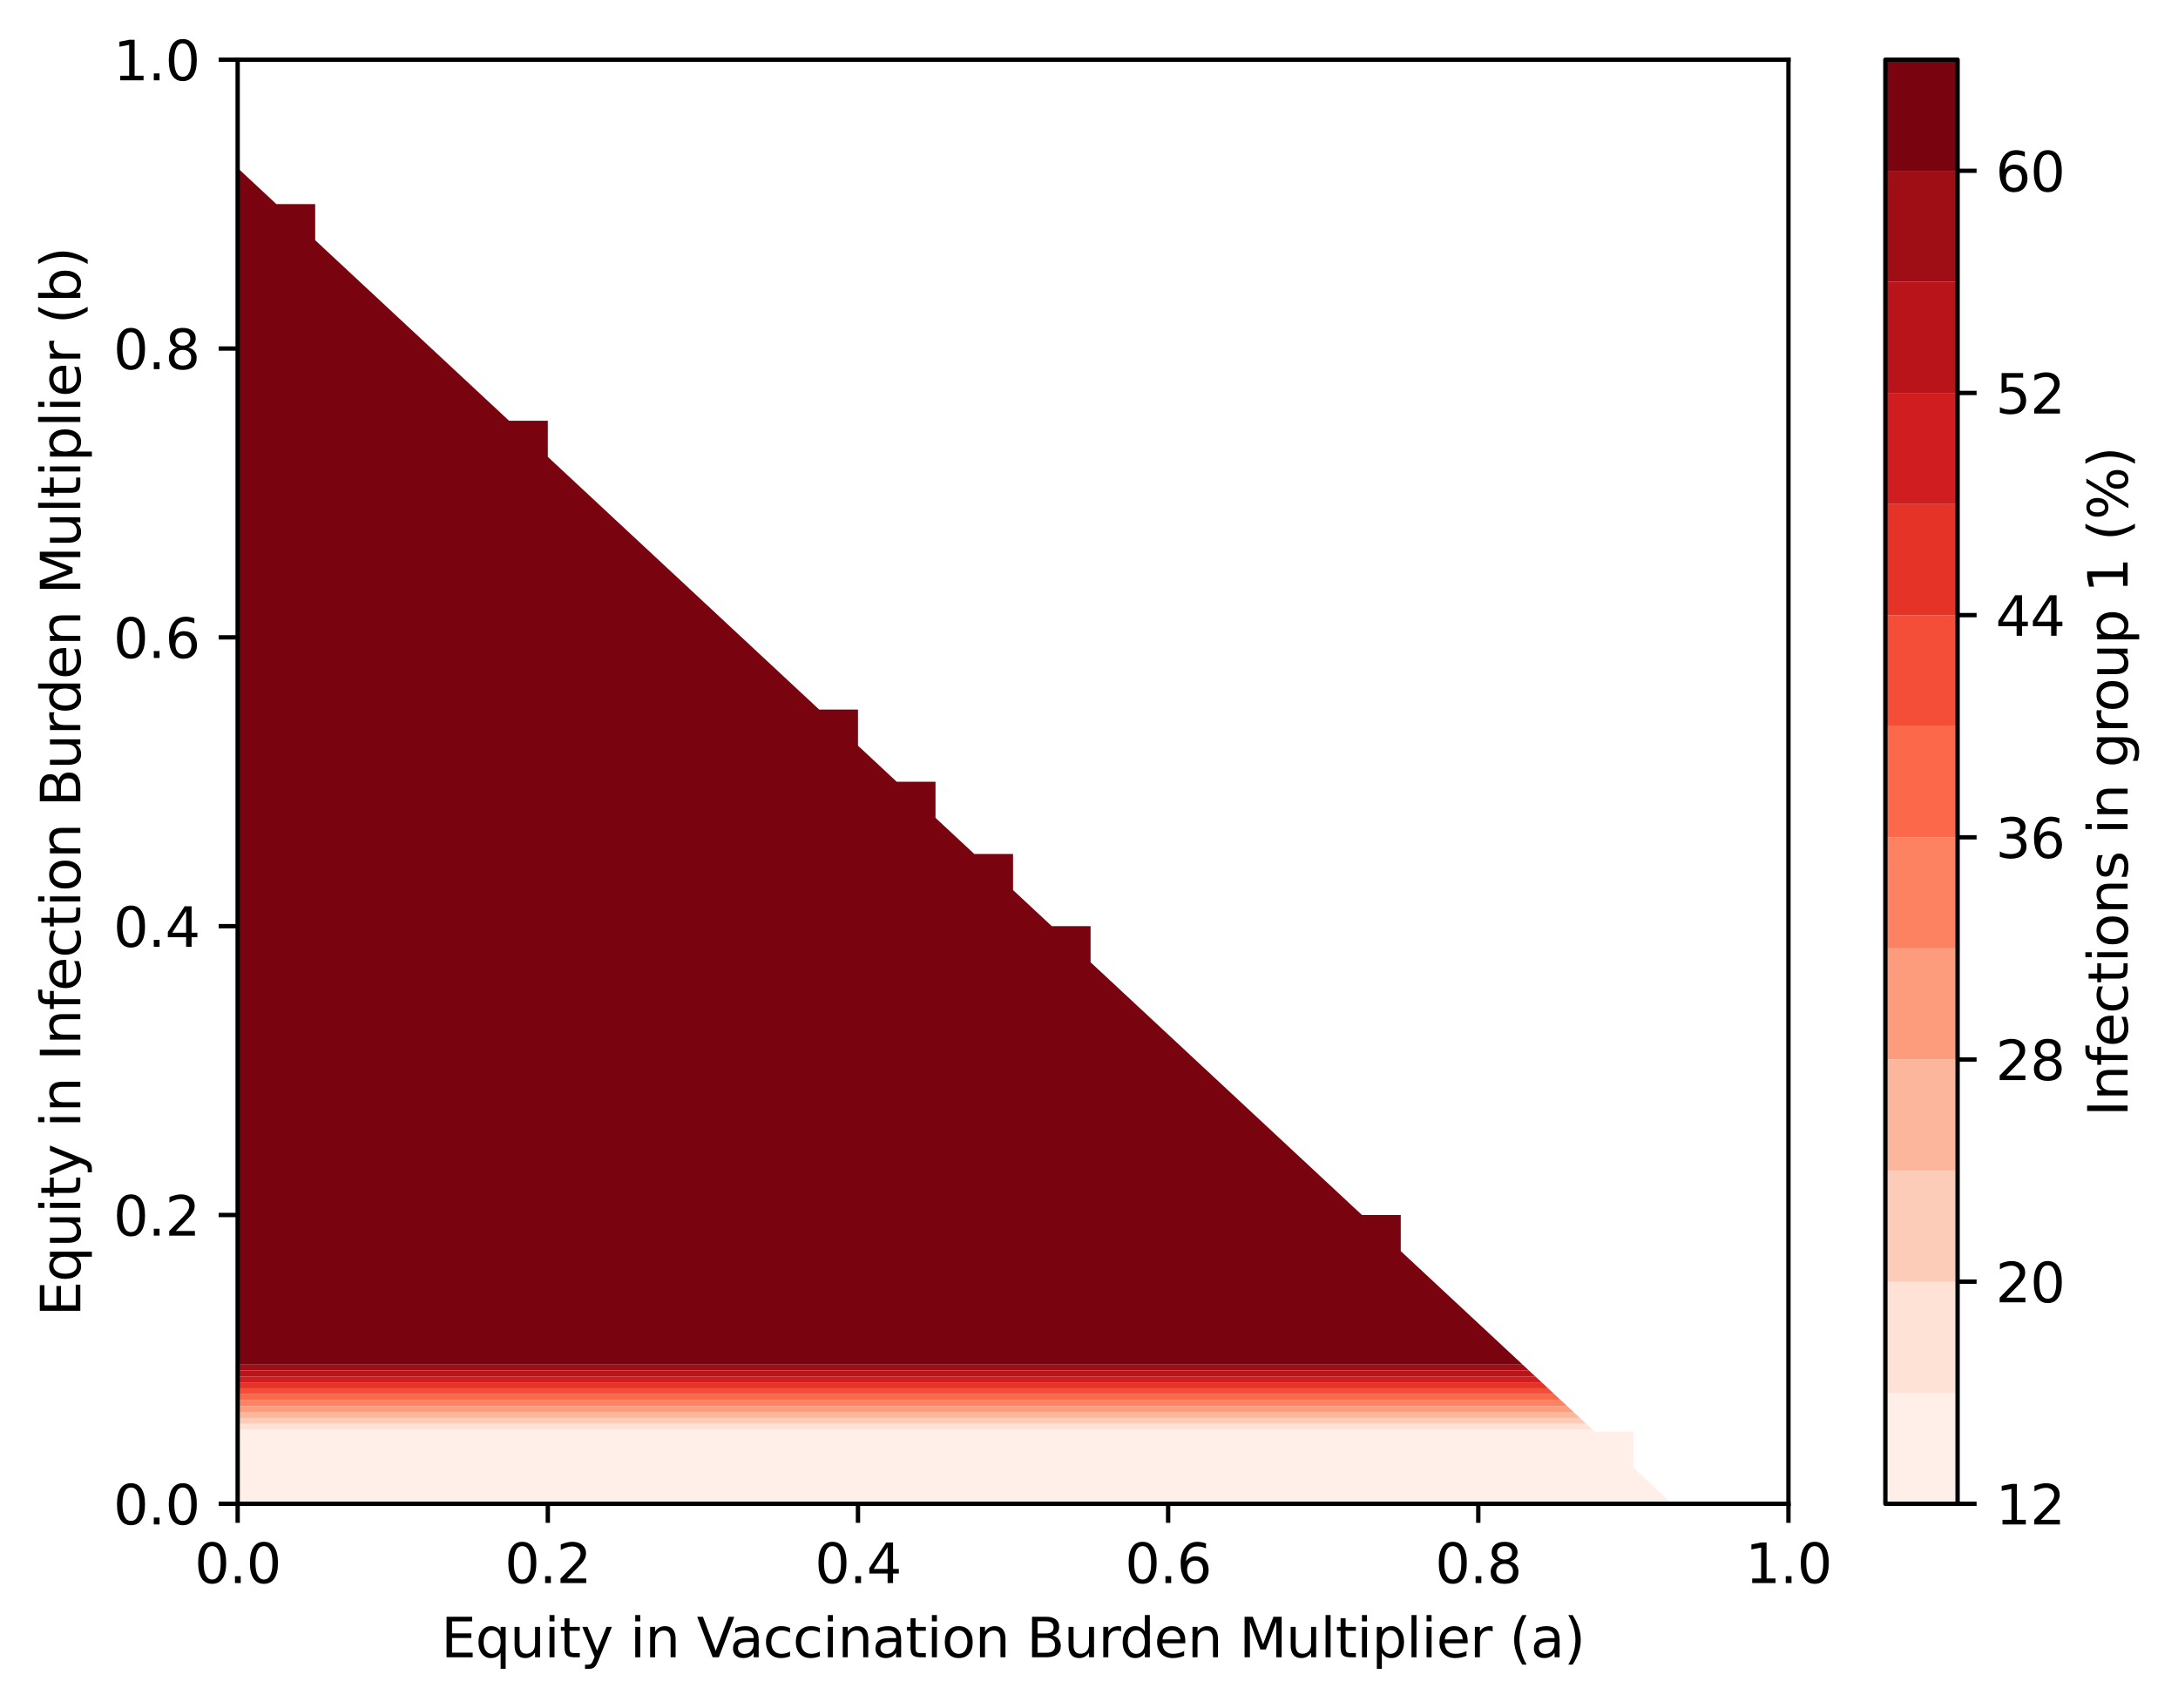<?xml version="1.0" encoding="utf-8" standalone="no"?>
<!DOCTYPE svg PUBLIC "-//W3C//DTD SVG 1.1//EN"
  "http://www.w3.org/Graphics/SVG/1.1/DTD/svg11.dtd">
<svg xmlns:xlink="http://www.w3.org/1999/xlink" width="401.242pt" height="314.667pt" viewBox="0 0 401.242 314.667" xmlns="http://www.w3.org/2000/svg" version="1.1">
 <defs>
  <style type="text/css">*{stroke-linejoin: round; stroke-linecap: butt}</style>
 </defs>
 <g id="figure_1">
  <g id="patch_1">
   <path d="M 0 314.667 
L 401.242 314.667 
L 401.242 0 
L 0 0 
z
" style="fill: #ffffff"/>
  </g>
  <g id="axes_1">
   <g id="patch_2">
    <path d="M 43.781 277.111 
L 329.477 277.111 
L 329.477 10.999 
L 43.781 10.999 
z
" style="fill: #ffffff"/>
   </g>
   <g id="QuadContourSet_1">
    <path d="M 50.924 277.111 
L 58.066 277.111 
L 65.208 277.111 
L 72.351 277.111 
L 79.493 277.111 
L 86.636 277.111 
L 93.778 277.111 
L 100.92 277.111 
L 108.063 277.111 
L 115.205 277.111 
L 122.348 277.111 
L 129.49 277.111 
L 136.632 277.111 
L 143.775 277.111 
L 150.917 277.111 
L 158.06 277.111 
L 165.202 277.111 
L 172.344 277.111 
L 179.487 277.111 
L 186.629 277.111 
L 193.772 277.111 
L 200.914 277.111 
L 208.056 277.111 
L 215.199 277.111 
L 222.341 277.111 
L 229.484 277.111 
L 236.626 277.111 
L 243.768 277.111 
L 250.911 277.111 
L 258.053 277.111 
L 265.196 277.111 
L 272.338 277.111 
L 279.48 277.111 
L 286.623 277.111 
L 293.765 277.111 
L 300.908 277.111 
L 308.05 277.111 
L 300.908 270.458 
L 300.908 263.806 
L 293.765 263.806 
L 293.396 263.462 
L 286.623 263.462 
L 279.48 263.462 
L 272.338 263.462 
L 265.196 263.462 
L 258.053 263.462 
L 250.911 263.462 
L 243.768 263.462 
L 236.626 263.462 
L 229.484 263.462 
L 222.341 263.462 
L 215.199 263.462 
L 208.056 263.462 
L 200.914 263.462 
L 193.772 263.462 
L 186.629 263.462 
L 179.487 263.462 
L 172.344 263.462 
L 165.202 263.462 
L 158.06 263.462 
L 150.917 263.462 
L 143.775 263.462 
L 136.632 263.462 
L 129.49 263.462 
L 122.348 263.462 
L 115.205 263.462 
L 108.063 263.462 
L 100.92 263.462 
L 93.778 263.462 
L 86.636 263.462 
L 79.493 263.462 
L 72.351 263.462 
L 65.208 263.462 
L 58.066 263.462 
L 50.924 263.462 
L 43.781 263.462 
L 43.781 263.806 
L 43.781 270.458 
L 43.781 277.111 
z
" clip-path="url(#pd52f6b2f92)" style="fill: #ffefe8"/>
    <path d="M 50.924 263.462 
L 58.066 263.462 
L 65.208 263.462 
L 72.351 263.462 
L 79.493 263.462 
L 86.636 263.462 
L 93.778 263.462 
L 100.92 263.462 
L 108.063 263.462 
L 115.205 263.462 
L 122.348 263.462 
L 129.49 263.462 
L 136.632 263.462 
L 143.775 263.462 
L 150.917 263.462 
L 158.06 263.462 
L 165.202 263.462 
L 172.344 263.462 
L 179.487 263.462 
L 186.629 263.462 
L 193.772 263.462 
L 200.914 263.462 
L 208.056 263.462 
L 215.199 263.462 
L 222.341 263.462 
L 229.484 263.462 
L 236.626 263.462 
L 243.768 263.462 
L 250.911 263.462 
L 258.053 263.462 
L 265.196 263.462 
L 272.338 263.462 
L 279.48 263.462 
L 286.623 263.462 
L 293.396 263.462 
L 292.225 262.371 
L 286.623 262.371 
L 279.48 262.371 
L 272.338 262.371 
L 265.196 262.371 
L 258.053 262.371 
L 250.911 262.371 
L 243.768 262.371 
L 236.626 262.371 
L 229.484 262.371 
L 222.341 262.371 
L 215.199 262.371 
L 208.056 262.371 
L 200.914 262.371 
L 193.772 262.371 
L 186.629 262.371 
L 179.487 262.371 
L 172.344 262.371 
L 165.202 262.371 
L 158.06 262.371 
L 150.917 262.371 
L 143.775 262.371 
L 136.632 262.371 
L 129.49 262.371 
L 122.348 262.371 
L 115.205 262.371 
L 108.063 262.371 
L 100.92 262.371 
L 93.778 262.371 
L 86.636 262.371 
L 79.493 262.371 
L 72.351 262.371 
L 65.208 262.371 
L 58.066 262.371 
L 50.924 262.371 
L 43.781 262.371 
L 43.781 263.462 
z
" clip-path="url(#pd52f6b2f92)" style="fill: #fee2d5"/>
    <path d="M 50.924 262.371 
L 58.066 262.371 
L 65.208 262.371 
L 72.351 262.371 
L 79.493 262.371 
L 86.636 262.371 
L 93.778 262.371 
L 100.92 262.371 
L 108.063 262.371 
L 115.205 262.371 
L 122.348 262.371 
L 129.49 262.371 
L 136.632 262.371 
L 143.775 262.371 
L 150.917 262.371 
L 158.06 262.371 
L 165.202 262.371 
L 172.344 262.371 
L 179.487 262.371 
L 186.629 262.371 
L 193.772 262.371 
L 200.914 262.371 
L 208.056 262.371 
L 215.199 262.371 
L 222.341 262.371 
L 229.484 262.371 
L 236.626 262.371 
L 243.768 262.371 
L 250.911 262.371 
L 258.053 262.371 
L 265.196 262.371 
L 272.338 262.371 
L 279.48 262.371 
L 286.623 262.371 
L 292.225 262.371 
L 291.054 261.28 
L 286.623 261.28 
L 279.48 261.28 
L 272.338 261.28 
L 265.196 261.28 
L 258.053 261.28 
L 250.911 261.28 
L 243.768 261.28 
L 236.626 261.28 
L 229.484 261.28 
L 222.341 261.28 
L 215.199 261.28 
L 208.056 261.28 
L 200.914 261.28 
L 193.772 261.28 
L 186.629 261.28 
L 179.487 261.28 
L 172.344 261.28 
L 165.202 261.28 
L 158.06 261.28 
L 150.917 261.28 
L 143.775 261.28 
L 136.632 261.28 
L 129.49 261.28 
L 122.348 261.28 
L 115.205 261.28 
L 108.063 261.28 
L 100.92 261.28 
L 93.778 261.28 
L 86.636 261.28 
L 79.493 261.28 
L 72.351 261.28 
L 65.208 261.28 
L 58.066 261.28 
L 50.924 261.28 
L 43.781 261.28 
L 43.781 262.371 
z
" clip-path="url(#pd52f6b2f92)" style="fill: #fdccb8"/>
    <path d="M 50.924 261.28 
L 58.066 261.28 
L 65.208 261.28 
L 72.351 261.28 
L 79.493 261.28 
L 86.636 261.28 
L 93.778 261.28 
L 100.92 261.28 
L 108.063 261.28 
L 115.205 261.28 
L 122.348 261.28 
L 129.49 261.28 
L 136.632 261.28 
L 143.775 261.28 
L 150.917 261.28 
L 158.06 261.28 
L 165.202 261.28 
L 172.344 261.28 
L 179.487 261.28 
L 186.629 261.28 
L 193.772 261.28 
L 200.914 261.28 
L 208.056 261.28 
L 215.199 261.28 
L 222.341 261.28 
L 229.484 261.28 
L 236.626 261.28 
L 243.768 261.28 
L 250.911 261.28 
L 258.053 261.28 
L 265.196 261.28 
L 272.338 261.28 
L 279.48 261.28 
L 286.623 261.28 
L 291.054 261.28 
L 289.883 260.189 
L 286.623 260.189 
L 279.48 260.189 
L 272.338 260.189 
L 265.196 260.189 
L 258.053 260.189 
L 250.911 260.189 
L 243.768 260.189 
L 236.626 260.189 
L 229.484 260.189 
L 222.341 260.189 
L 215.199 260.189 
L 208.056 260.189 
L 200.914 260.189 
L 193.772 260.189 
L 186.629 260.189 
L 179.487 260.189 
L 172.344 260.189 
L 165.202 260.189 
L 158.06 260.189 
L 150.917 260.189 
L 143.775 260.189 
L 136.632 260.189 
L 129.49 260.189 
L 122.348 260.189 
L 115.205 260.189 
L 108.063 260.189 
L 100.92 260.189 
L 93.778 260.189 
L 86.636 260.189 
L 79.493 260.189 
L 72.351 260.189 
L 65.208 260.189 
L 58.066 260.189 
L 50.924 260.189 
L 43.781 260.189 
L 43.781 261.28 
z
" clip-path="url(#pd52f6b2f92)" style="fill: #fcb69b"/>
    <path d="M 50.924 260.189 
L 58.066 260.189 
L 65.208 260.189 
L 72.351 260.189 
L 79.493 260.189 
L 86.636 260.189 
L 93.778 260.189 
L 100.92 260.189 
L 108.063 260.189 
L 115.205 260.189 
L 122.348 260.189 
L 129.49 260.189 
L 136.632 260.189 
L 143.775 260.189 
L 150.917 260.189 
L 158.06 260.189 
L 165.202 260.189 
L 172.344 260.189 
L 179.487 260.189 
L 186.629 260.189 
L 193.772 260.189 
L 200.914 260.189 
L 208.056 260.189 
L 215.199 260.189 
L 222.341 260.189 
L 229.484 260.189 
L 236.626 260.189 
L 243.768 260.189 
L 250.911 260.189 
L 258.053 260.189 
L 265.196 260.189 
L 272.338 260.189 
L 279.48 260.189 
L 286.623 260.189 
L 289.883 260.189 
L 288.711 259.098 
L 286.623 259.098 
L 279.48 259.098 
L 272.338 259.098 
L 265.196 259.098 
L 258.053 259.098 
L 250.911 259.098 
L 243.768 259.098 
L 236.626 259.098 
L 229.484 259.098 
L 222.341 259.098 
L 215.199 259.098 
L 208.056 259.098 
L 200.914 259.098 
L 193.772 259.098 
L 186.629 259.098 
L 179.487 259.098 
L 172.344 259.098 
L 165.202 259.098 
L 158.06 259.098 
L 150.917 259.098 
L 143.775 259.098 
L 136.632 259.098 
L 129.49 259.098 
L 122.348 259.098 
L 115.205 259.098 
L 108.063 259.098 
L 100.92 259.098 
L 93.778 259.098 
L 86.636 259.098 
L 79.493 259.098 
L 72.351 259.098 
L 65.208 259.098 
L 58.066 259.098 
L 50.924 259.098 
L 43.781 259.098 
L 43.781 260.189 
z
" clip-path="url(#pd52f6b2f92)" style="fill: #fc9c7d"/>
    <path d="M 50.924 259.098 
L 58.066 259.098 
L 65.208 259.098 
L 72.351 259.098 
L 79.493 259.098 
L 86.636 259.098 
L 93.778 259.098 
L 100.92 259.098 
L 108.063 259.098 
L 115.205 259.098 
L 122.348 259.098 
L 129.49 259.098 
L 136.632 259.098 
L 143.775 259.098 
L 150.917 259.098 
L 158.06 259.098 
L 165.202 259.098 
L 172.344 259.098 
L 179.487 259.098 
L 186.629 259.098 
L 193.772 259.098 
L 200.914 259.098 
L 208.056 259.098 
L 215.199 259.098 
L 222.341 259.098 
L 229.484 259.098 
L 236.626 259.098 
L 243.768 259.098 
L 250.911 259.098 
L 258.053 259.098 
L 265.196 259.098 
L 272.338 259.098 
L 279.48 259.098 
L 286.623 259.098 
L 288.711 259.098 
L 287.54 258.007 
L 286.623 258.007 
L 279.48 258.007 
L 272.338 258.007 
L 265.196 258.007 
L 258.053 258.007 
L 250.911 258.007 
L 243.768 258.007 
L 236.626 258.007 
L 229.484 258.007 
L 222.341 258.007 
L 215.199 258.007 
L 208.056 258.007 
L 200.914 258.007 
L 193.772 258.007 
L 186.629 258.007 
L 179.487 258.007 
L 172.344 258.007 
L 165.202 258.007 
L 158.06 258.007 
L 150.917 258.007 
L 143.775 258.007 
L 136.632 258.007 
L 129.49 258.007 
L 122.348 258.007 
L 115.205 258.007 
L 108.063 258.007 
L 100.92 258.007 
L 93.778 258.007 
L 86.636 258.007 
L 79.493 258.007 
L 72.351 258.007 
L 65.208 258.007 
L 58.066 258.007 
L 50.924 258.007 
L 43.781 258.007 
L 43.781 259.098 
z
" clip-path="url(#pd52f6b2f92)" style="fill: #fc8262"/>
    <path d="M 50.924 258.007 
L 58.066 258.007 
L 65.208 258.007 
L 72.351 258.007 
L 79.493 258.007 
L 86.636 258.007 
L 93.778 258.007 
L 100.92 258.007 
L 108.063 258.007 
L 115.205 258.007 
L 122.348 258.007 
L 129.49 258.007 
L 136.632 258.007 
L 143.775 258.007 
L 150.917 258.007 
L 158.06 258.007 
L 165.202 258.007 
L 172.344 258.007 
L 179.487 258.007 
L 186.629 258.007 
L 193.772 258.007 
L 200.914 258.007 
L 208.056 258.007 
L 215.199 258.007 
L 222.341 258.007 
L 229.484 258.007 
L 236.626 258.007 
L 243.768 258.007 
L 250.911 258.007 
L 258.053 258.007 
L 265.196 258.007 
L 272.338 258.007 
L 279.48 258.007 
L 286.623 258.007 
L 287.54 258.007 
L 286.623 257.153 
L 286.369 256.916 
L 279.48 256.916 
L 272.338 256.916 
L 265.196 256.916 
L 258.053 256.916 
L 250.911 256.916 
L 243.768 256.916 
L 236.626 256.916 
L 229.484 256.916 
L 222.341 256.916 
L 215.199 256.916 
L 208.056 256.916 
L 200.914 256.916 
L 193.772 256.916 
L 186.629 256.916 
L 179.487 256.916 
L 172.344 256.916 
L 165.202 256.916 
L 158.06 256.916 
L 150.917 256.916 
L 143.775 256.916 
L 136.632 256.916 
L 129.49 256.916 
L 122.348 256.916 
L 115.205 256.916 
L 108.063 256.916 
L 100.92 256.916 
L 93.778 256.916 
L 86.636 256.916 
L 79.493 256.916 
L 72.351 256.916 
L 65.208 256.916 
L 58.066 256.916 
L 50.924 256.916 
L 43.781 256.916 
L 43.781 257.153 
L 43.781 258.007 
z
" clip-path="url(#pd52f6b2f92)" style="fill: #fb694a"/>
    <path d="M 50.924 256.916 
L 58.066 256.916 
L 65.208 256.916 
L 72.351 256.916 
L 79.493 256.916 
L 86.636 256.916 
L 93.778 256.916 
L 100.92 256.916 
L 108.063 256.916 
L 115.205 256.916 
L 122.348 256.916 
L 129.49 256.916 
L 136.632 256.916 
L 143.775 256.916 
L 150.917 256.916 
L 158.06 256.916 
L 165.202 256.916 
L 172.344 256.916 
L 179.487 256.916 
L 186.629 256.916 
L 193.772 256.916 
L 200.914 256.916 
L 208.056 256.916 
L 215.199 256.916 
L 222.341 256.916 
L 229.484 256.916 
L 236.626 256.916 
L 243.768 256.916 
L 250.911 256.916 
L 258.053 256.916 
L 265.196 256.916 
L 272.338 256.916 
L 279.48 256.916 
L 286.369 256.916 
L 285.197 255.825 
L 279.48 255.825 
L 272.338 255.825 
L 265.196 255.825 
L 258.053 255.825 
L 250.911 255.825 
L 243.768 255.825 
L 236.626 255.825 
L 229.484 255.825 
L 222.341 255.825 
L 215.199 255.825 
L 208.056 255.825 
L 200.914 255.825 
L 193.772 255.825 
L 186.629 255.825 
L 179.487 255.825 
L 172.344 255.825 
L 165.202 255.825 
L 158.06 255.825 
L 150.917 255.825 
L 143.775 255.825 
L 136.632 255.825 
L 129.49 255.825 
L 122.348 255.825 
L 115.205 255.825 
L 108.063 255.825 
L 100.92 255.825 
L 93.778 255.825 
L 86.636 255.825 
L 79.493 255.825 
L 72.351 255.825 
L 65.208 255.825 
L 58.066 255.825 
L 50.924 255.825 
L 43.781 255.825 
L 43.781 256.916 
z
" clip-path="url(#pd52f6b2f92)" style="fill: #f44d38"/>
    <path d="M 50.924 255.825 
L 58.066 255.825 
L 65.208 255.825 
L 72.351 255.825 
L 79.493 255.825 
L 86.636 255.825 
L 93.778 255.825 
L 100.92 255.825 
L 108.063 255.825 
L 115.205 255.825 
L 122.348 255.825 
L 129.49 255.825 
L 136.632 255.825 
L 143.775 255.825 
L 150.917 255.825 
L 158.06 255.825 
L 165.202 255.825 
L 172.344 255.825 
L 179.487 255.825 
L 186.629 255.825 
L 193.772 255.825 
L 200.914 255.825 
L 208.056 255.825 
L 215.199 255.825 
L 222.341 255.825 
L 229.484 255.825 
L 236.626 255.825 
L 243.768 255.825 
L 250.911 255.825 
L 258.053 255.825 
L 265.196 255.825 
L 272.338 255.825 
L 279.48 255.825 
L 285.197 255.825 
L 284.026 254.734 
L 279.48 254.734 
L 272.338 254.734 
L 265.196 254.734 
L 258.053 254.734 
L 250.911 254.734 
L 243.768 254.734 
L 236.626 254.734 
L 229.484 254.734 
L 222.341 254.734 
L 215.199 254.734 
L 208.056 254.734 
L 200.914 254.734 
L 193.772 254.734 
L 186.629 254.734 
L 179.487 254.734 
L 172.344 254.734 
L 165.202 254.734 
L 158.06 254.734 
L 150.917 254.734 
L 143.775 254.734 
L 136.632 254.734 
L 129.49 254.734 
L 122.348 254.734 
L 115.205 254.734 
L 108.063 254.734 
L 100.92 254.734 
L 93.778 254.734 
L 86.636 254.734 
L 79.493 254.734 
L 72.351 254.734 
L 65.208 254.734 
L 58.066 254.734 
L 50.924 254.734 
L 43.781 254.734 
L 43.781 255.825 
z
" clip-path="url(#pd52f6b2f92)" style="fill: #e63328"/>
    <path d="M 50.924 254.734 
L 58.066 254.734 
L 65.208 254.734 
L 72.351 254.734 
L 79.493 254.734 
L 86.636 254.734 
L 93.778 254.734 
L 100.92 254.734 
L 108.063 254.734 
L 115.205 254.734 
L 122.348 254.734 
L 129.49 254.734 
L 136.632 254.734 
L 143.775 254.734 
L 150.917 254.734 
L 158.06 254.734 
L 165.202 254.734 
L 172.344 254.734 
L 179.487 254.734 
L 186.629 254.734 
L 193.772 254.734 
L 200.914 254.734 
L 208.056 254.734 
L 215.199 254.734 
L 222.341 254.734 
L 229.484 254.734 
L 236.626 254.734 
L 243.768 254.734 
L 250.911 254.734 
L 258.053 254.734 
L 265.196 254.734 
L 272.338 254.734 
L 279.48 254.734 
L 284.026 254.734 
L 282.855 253.643 
L 279.48 253.643 
L 272.338 253.643 
L 265.196 253.643 
L 258.053 253.643 
L 250.911 253.643 
L 243.768 253.643 
L 236.626 253.643 
L 229.484 253.643 
L 222.341 253.643 
L 215.199 253.643 
L 208.056 253.643 
L 200.914 253.643 
L 193.772 253.643 
L 186.629 253.643 
L 179.487 253.643 
L 172.344 253.643 
L 165.202 253.643 
L 158.06 253.643 
L 150.917 253.643 
L 143.775 253.643 
L 136.632 253.643 
L 129.49 253.643 
L 122.348 253.643 
L 115.205 253.643 
L 108.063 253.643 
L 100.92 253.643 
L 93.778 253.643 
L 86.636 253.643 
L 79.493 253.643 
L 72.351 253.643 
L 65.208 253.643 
L 58.066 253.643 
L 50.924 253.643 
L 43.781 253.643 
L 43.781 254.734 
z
" clip-path="url(#pd52f6b2f92)" style="fill: #d01d1f"/>
    <path d="M 50.924 253.643 
L 58.066 253.643 
L 65.208 253.643 
L 72.351 253.643 
L 79.493 253.643 
L 86.636 253.643 
L 93.778 253.643 
L 100.92 253.643 
L 108.063 253.643 
L 115.205 253.643 
L 122.348 253.643 
L 129.49 253.643 
L 136.632 253.643 
L 143.775 253.643 
L 150.917 253.643 
L 158.06 253.643 
L 165.202 253.643 
L 172.344 253.643 
L 179.487 253.643 
L 186.629 253.643 
L 193.772 253.643 
L 200.914 253.643 
L 208.056 253.643 
L 215.199 253.643 
L 222.341 253.643 
L 229.484 253.643 
L 236.626 253.643 
L 243.768 253.643 
L 250.911 253.643 
L 258.053 253.643 
L 265.196 253.643 
L 272.338 253.643 
L 279.48 253.643 
L 282.855 253.643 
L 281.684 252.552 
L 279.48 252.552 
L 272.338 252.552 
L 265.196 252.552 
L 258.053 252.552 
L 250.911 252.552 
L 243.768 252.552 
L 236.626 252.552 
L 229.484 252.552 
L 222.341 252.552 
L 215.199 252.552 
L 208.056 252.552 
L 200.914 252.552 
L 193.772 252.552 
L 186.629 252.552 
L 179.487 252.552 
L 172.344 252.552 
L 165.202 252.552 
L 158.06 252.552 
L 150.917 252.552 
L 143.775 252.552 
L 136.632 252.552 
L 129.49 252.552 
L 122.348 252.552 
L 115.205 252.552 
L 108.063 252.552 
L 100.92 252.552 
L 93.778 252.552 
L 86.636 252.552 
L 79.493 252.552 
L 72.351 252.552 
L 65.208 252.552 
L 58.066 252.552 
L 50.924 252.552 
L 43.781 252.552 
L 43.781 253.643 
z
" clip-path="url(#pd52f6b2f92)" style="fill: #b91419"/>
    <path d="M 50.924 252.552 
L 58.066 252.552 
L 65.208 252.552 
L 72.351 252.552 
L 79.493 252.552 
L 86.636 252.552 
L 93.778 252.552 
L 100.92 252.552 
L 108.063 252.552 
L 115.205 252.552 
L 122.348 252.552 
L 129.49 252.552 
L 136.632 252.552 
L 143.775 252.552 
L 150.917 252.552 
L 158.06 252.552 
L 165.202 252.552 
L 172.344 252.552 
L 179.487 252.552 
L 186.629 252.552 
L 193.772 252.552 
L 200.914 252.552 
L 208.056 252.552 
L 215.199 252.552 
L 222.341 252.552 
L 229.484 252.552 
L 236.626 252.552 
L 243.768 252.552 
L 250.911 252.552 
L 258.053 252.552 
L 265.196 252.552 
L 272.338 252.552 
L 279.48 252.552 
L 281.684 252.552 
L 280.512 251.461 
L 279.48 251.461 
L 272.338 251.461 
L 265.196 251.461 
L 258.053 251.461 
L 250.911 251.461 
L 243.768 251.461 
L 236.626 251.461 
L 229.484 251.461 
L 222.341 251.461 
L 215.199 251.461 
L 208.056 251.461 
L 200.914 251.461 
L 193.772 251.461 
L 186.629 251.461 
L 179.487 251.461 
L 172.344 251.461 
L 165.202 251.461 
L 158.06 251.461 
L 150.917 251.461 
L 143.775 251.461 
L 136.632 251.461 
L 129.49 251.461 
L 122.348 251.461 
L 115.205 251.461 
L 108.063 251.461 
L 100.92 251.461 
L 93.778 251.461 
L 86.636 251.461 
L 79.493 251.461 
L 72.351 251.461 
L 65.208 251.461 
L 58.066 251.461 
L 50.924 251.461 
L 43.781 251.461 
L 43.781 252.552 
z
" clip-path="url(#pd52f6b2f92)" style="fill: #9f0e14"/>
    <path d="M 50.924 251.461 
L 58.066 251.461 
L 65.208 251.461 
L 72.351 251.461 
L 79.493 251.461 
L 86.636 251.461 
L 93.778 251.461 
L 100.92 251.461 
L 108.063 251.461 
L 115.205 251.461 
L 122.348 251.461 
L 129.49 251.461 
L 136.632 251.461 
L 143.775 251.461 
L 150.917 251.461 
L 158.06 251.461 
L 165.202 251.461 
L 172.344 251.461 
L 179.487 251.461 
L 186.629 251.461 
L 193.772 251.461 
L 200.914 251.461 
L 208.056 251.461 
L 215.199 251.461 
L 222.341 251.461 
L 229.484 251.461 
L 236.626 251.461 
L 243.768 251.461 
L 250.911 251.461 
L 258.053 251.461 
L 265.196 251.461 
L 272.338 251.461 
L 279.48 251.461 
L 280.512 251.461 
L 279.48 250.5 
L 272.338 243.847 
L 265.196 237.194 
L 258.053 230.542 
L 258.053 223.889 
L 250.911 223.889 
L 243.768 217.236 
L 236.626 210.583 
L 229.484 203.93 
L 222.341 197.278 
L 215.199 190.625 
L 208.056 183.972 
L 200.914 177.319 
L 200.914 170.666 
L 193.772 170.666 
L 186.629 164.014 
L 186.629 157.361 
L 179.487 157.361 
L 172.344 150.708 
L 172.344 144.055 
L 165.202 144.055 
L 158.06 137.402 
L 158.06 130.75 
L 150.917 130.75 
L 143.775 124.097 
L 136.632 117.444 
L 129.49 110.791 
L 122.348 104.138 
L 115.205 97.486 
L 108.063 90.833 
L 100.92 84.18 
L 100.92 77.527 
L 93.778 77.527 
L 86.636 70.874 
L 79.493 64.222 
L 72.351 57.569 
L 65.208 50.916 
L 58.066 44.263 
L 58.066 37.61 
L 50.924 37.61 
L 43.781 30.958 
L 43.781 37.61 
L 43.781 44.263 
L 43.781 50.916 
L 43.781 57.569 
L 43.781 64.222 
L 43.781 70.874 
L 43.781 77.527 
L 43.781 84.18 
L 43.781 90.833 
L 43.781 97.486 
L 43.781 104.138 
L 43.781 110.791 
L 43.781 117.444 
L 43.781 124.097 
L 43.781 130.75 
L 43.781 137.402 
L 43.781 144.055 
L 43.781 150.708 
L 43.781 157.361 
L 43.781 164.014 
L 43.781 170.666 
L 43.781 177.319 
L 43.781 183.972 
L 43.781 190.625 
L 43.781 197.278 
L 43.781 203.93 
L 43.781 210.583 
L 43.781 217.236 
L 43.781 223.889 
L 43.781 230.542 
L 43.781 237.194 
L 43.781 243.847 
L 43.781 250.5 
L 43.781 251.461 
z
" clip-path="url(#pd52f6b2f92)" style="fill: #79040f"/>
   </g>
   <g id="matplotlib.axis_1">
    <g id="xtick_1">
     <g id="line2d_1">
      <defs>
       <path id="m3177595488" d="M 0 0 
L 0 3.5 
" style="stroke: #000000; stroke-width: 0.8"/>
      </defs>
      <g>
       <use xlink:href="#m3177595488" x="43.781" y="277.111" style="stroke: #000000; stroke-width: 0.8"/>
      </g>
     </g>
     <g id="text_1">
      <!-- 0.0 -->
      <g transform="translate(35.83 291.71) scale(0.1 -0.1)">
       <defs>
        <path id="DejaVuSans-30" d="M 2034 4250 
Q 1547 4250 1301 3770 
Q 1056 3291 1056 2328 
Q 1056 1369 1301 889 
Q 1547 409 2034 409 
Q 2525 409 2770 889 
Q 3016 1369 3016 2328 
Q 3016 3291 2770 3770 
Q 2525 4250 2034 4250 
z
M 2034 4750 
Q 2819 4750 3233 4129 
Q 3647 3509 3647 2328 
Q 3647 1150 3233 529 
Q 2819 -91 2034 -91 
Q 1250 -91 836 529 
Q 422 1150 422 2328 
Q 422 3509 836 4129 
Q 1250 4750 2034 4750 
z
" transform="scale(0.016)"/>
        <path id="DejaVuSans-2e" d="M 684 794 
L 1344 794 
L 1344 0 
L 684 0 
L 684 794 
z
" transform="scale(0.016)"/>
       </defs>
       <use xlink:href="#DejaVuSans-30"/>
       <use xlink:href="#DejaVuSans-2e" x="63.623"/>
       <use xlink:href="#DejaVuSans-30" x="95.41"/>
      </g>
     </g>
    </g>
    <g id="xtick_2">
     <g id="line2d_2">
      <g>
       <use xlink:href="#m3177595488" x="100.92" y="277.111" style="stroke: #000000; stroke-width: 0.8"/>
      </g>
     </g>
     <g id="text_2">
      <!-- 0.2 -->
      <g transform="translate(92.969 291.71) scale(0.1 -0.1)">
       <defs>
        <path id="DejaVuSans-32" d="M 1228 531 
L 3431 531 
L 3431 0 
L 469 0 
L 469 531 
Q 828 903 1448 1529 
Q 2069 2156 2228 2338 
Q 2531 2678 2651 2914 
Q 2772 3150 2772 3378 
Q 2772 3750 2511 3984 
Q 2250 4219 1831 4219 
Q 1534 4219 1204 4116 
Q 875 4013 500 3803 
L 500 4441 
Q 881 4594 1212 4672 
Q 1544 4750 1819 4750 
Q 2544 4750 2975 4387 
Q 3406 4025 3406 3419 
Q 3406 3131 3298 2873 
Q 3191 2616 2906 2266 
Q 2828 2175 2409 1742 
Q 1991 1309 1228 531 
z
" transform="scale(0.016)"/>
       </defs>
       <use xlink:href="#DejaVuSans-30"/>
       <use xlink:href="#DejaVuSans-2e" x="63.623"/>
       <use xlink:href="#DejaVuSans-32" x="95.41"/>
      </g>
     </g>
    </g>
    <g id="xtick_3">
     <g id="line2d_3">
      <g>
       <use xlink:href="#m3177595488" x="158.06" y="277.111" style="stroke: #000000; stroke-width: 0.8"/>
      </g>
     </g>
     <g id="text_3">
      <!-- 0.4 -->
      <g transform="translate(150.108 291.71) scale(0.1 -0.1)">
       <defs>
        <path id="DejaVuSans-34" d="M 2419 4116 
L 825 1625 
L 2419 1625 
L 2419 4116 
z
M 2253 4666 
L 3047 4666 
L 3047 1625 
L 3713 1625 
L 3713 1100 
L 3047 1100 
L 3047 0 
L 2419 0 
L 2419 1100 
L 313 1100 
L 313 1709 
L 2253 4666 
z
" transform="scale(0.016)"/>
       </defs>
       <use xlink:href="#DejaVuSans-30"/>
       <use xlink:href="#DejaVuSans-2e" x="63.623"/>
       <use xlink:href="#DejaVuSans-34" x="95.41"/>
      </g>
     </g>
    </g>
    <g id="xtick_4">
     <g id="line2d_4">
      <g>
       <use xlink:href="#m3177595488" x="215.199" y="277.111" style="stroke: #000000; stroke-width: 0.8"/>
      </g>
     </g>
     <g id="text_4">
      <!-- 0.6 -->
      <g transform="translate(207.247 291.71) scale(0.1 -0.1)">
       <defs>
        <path id="DejaVuSans-36" d="M 2113 2584 
Q 1688 2584 1439 2293 
Q 1191 2003 1191 1497 
Q 1191 994 1439 701 
Q 1688 409 2113 409 
Q 2538 409 2786 701 
Q 3034 994 3034 1497 
Q 3034 2003 2786 2293 
Q 2538 2584 2113 2584 
z
M 3366 4563 
L 3366 3988 
Q 3128 4100 2886 4159 
Q 2644 4219 2406 4219 
Q 1781 4219 1451 3797 
Q 1122 3375 1075 2522 
Q 1259 2794 1537 2939 
Q 1816 3084 2150 3084 
Q 2853 3084 3261 2657 
Q 3669 2231 3669 1497 
Q 3669 778 3244 343 
Q 2819 -91 2113 -91 
Q 1303 -91 875 529 
Q 447 1150 447 2328 
Q 447 3434 972 4092 
Q 1497 4750 2381 4750 
Q 2619 4750 2861 4703 
Q 3103 4656 3366 4563 
z
" transform="scale(0.016)"/>
       </defs>
       <use xlink:href="#DejaVuSans-30"/>
       <use xlink:href="#DejaVuSans-2e" x="63.623"/>
       <use xlink:href="#DejaVuSans-36" x="95.41"/>
      </g>
     </g>
    </g>
    <g id="xtick_5">
     <g id="line2d_5">
      <g>
       <use xlink:href="#m3177595488" x="272.338" y="277.111" style="stroke: #000000; stroke-width: 0.8"/>
      </g>
     </g>
     <g id="text_5">
      <!-- 0.8 -->
      <g transform="translate(264.386 291.71) scale(0.1 -0.1)">
       <defs>
        <path id="DejaVuSans-38" d="M 2034 2216 
Q 1584 2216 1326 1975 
Q 1069 1734 1069 1313 
Q 1069 891 1326 650 
Q 1584 409 2034 409 
Q 2484 409 2743 651 
Q 3003 894 3003 1313 
Q 3003 1734 2745 1975 
Q 2488 2216 2034 2216 
z
M 1403 2484 
Q 997 2584 770 2862 
Q 544 3141 544 3541 
Q 544 4100 942 4425 
Q 1341 4750 2034 4750 
Q 2731 4750 3128 4425 
Q 3525 4100 3525 3541 
Q 3525 3141 3298 2862 
Q 3072 2584 2669 2484 
Q 3125 2378 3379 2068 
Q 3634 1759 3634 1313 
Q 3634 634 3220 271 
Q 2806 -91 2034 -91 
Q 1263 -91 848 271 
Q 434 634 434 1313 
Q 434 1759 690 2068 
Q 947 2378 1403 2484 
z
M 1172 3481 
Q 1172 3119 1398 2916 
Q 1625 2713 2034 2713 
Q 2441 2713 2670 2916 
Q 2900 3119 2900 3481 
Q 2900 3844 2670 4047 
Q 2441 4250 2034 4250 
Q 1625 4250 1398 4047 
Q 1172 3844 1172 3481 
z
" transform="scale(0.016)"/>
       </defs>
       <use xlink:href="#DejaVuSans-30"/>
       <use xlink:href="#DejaVuSans-2e" x="63.623"/>
       <use xlink:href="#DejaVuSans-38" x="95.41"/>
      </g>
     </g>
    </g>
    <g id="xtick_6">
     <g id="line2d_6">
      <g>
       <use xlink:href="#m3177595488" x="329.477" y="277.111" style="stroke: #000000; stroke-width: 0.8"/>
      </g>
     </g>
     <g id="text_6">
      <!-- 1.0 -->
      <g transform="translate(321.526 291.71) scale(0.1 -0.1)">
       <defs>
        <path id="DejaVuSans-31" d="M 794 531 
L 1825 531 
L 1825 4091 
L 703 3866 
L 703 4441 
L 1819 4666 
L 2450 4666 
L 2450 531 
L 3481 531 
L 3481 0 
L 794 0 
L 794 531 
z
" transform="scale(0.016)"/>
       </defs>
       <use xlink:href="#DejaVuSans-31"/>
       <use xlink:href="#DejaVuSans-2e" x="63.623"/>
       <use xlink:href="#DejaVuSans-30" x="95.41"/>
      </g>
     </g>
    </g>
    <g id="text_7">
     <!-- Equity in Vaccination Burden Multiplier (a) -->
     <g transform="translate(81.263 305.388) scale(0.1 -0.1)">
      <defs>
       <path id="DejaVuSans-45" d="M 628 4666 
L 3578 4666 
L 3578 4134 
L 1259 4134 
L 1259 2753 
L 3481 2753 
L 3481 2222 
L 1259 2222 
L 1259 531 
L 3634 531 
L 3634 0 
L 628 0 
L 628 4666 
z
" transform="scale(0.016)"/>
       <path id="DejaVuSans-71" d="M 947 1747 
Q 947 1113 1208 752 
Q 1469 391 1925 391 
Q 2381 391 2643 752 
Q 2906 1113 2906 1747 
Q 2906 2381 2643 2742 
Q 2381 3103 1925 3103 
Q 1469 3103 1208 2742 
Q 947 2381 947 1747 
z
M 2906 525 
Q 2725 213 2448 61 
Q 2172 -91 1784 -91 
Q 1150 -91 751 415 
Q 353 922 353 1747 
Q 353 2572 751 3078 
Q 1150 3584 1784 3584 
Q 2172 3584 2448 3432 
Q 2725 3281 2906 2969 
L 2906 3500 
L 3481 3500 
L 3481 -1331 
L 2906 -1331 
L 2906 525 
z
" transform="scale(0.016)"/>
       <path id="DejaVuSans-75" d="M 544 1381 
L 544 3500 
L 1119 3500 
L 1119 1403 
Q 1119 906 1312 657 
Q 1506 409 1894 409 
Q 2359 409 2629 706 
Q 2900 1003 2900 1516 
L 2900 3500 
L 3475 3500 
L 3475 0 
L 2900 0 
L 2900 538 
Q 2691 219 2414 64 
Q 2138 -91 1772 -91 
Q 1169 -91 856 284 
Q 544 659 544 1381 
z
M 1991 3584 
L 1991 3584 
z
" transform="scale(0.016)"/>
       <path id="DejaVuSans-69" d="M 603 3500 
L 1178 3500 
L 1178 0 
L 603 0 
L 603 3500 
z
M 603 4863 
L 1178 4863 
L 1178 4134 
L 603 4134 
L 603 4863 
z
" transform="scale(0.016)"/>
       <path id="DejaVuSans-74" d="M 1172 4494 
L 1172 3500 
L 2356 3500 
L 2356 3053 
L 1172 3053 
L 1172 1153 
Q 1172 725 1289 603 
Q 1406 481 1766 481 
L 2356 481 
L 2356 0 
L 1766 0 
Q 1100 0 847 248 
Q 594 497 594 1153 
L 594 3053 
L 172 3053 
L 172 3500 
L 594 3500 
L 594 4494 
L 1172 4494 
z
" transform="scale(0.016)"/>
       <path id="DejaVuSans-79" d="M 2059 -325 
Q 1816 -950 1584 -1140 
Q 1353 -1331 966 -1331 
L 506 -1331 
L 506 -850 
L 844 -850 
Q 1081 -850 1212 -737 
Q 1344 -625 1503 -206 
L 1606 56 
L 191 3500 
L 800 3500 
L 1894 763 
L 2988 3500 
L 3597 3500 
L 2059 -325 
z
" transform="scale(0.016)"/>
       <path id="DejaVuSans-20" transform="scale(0.016)"/>
       <path id="DejaVuSans-6e" d="M 3513 2113 
L 3513 0 
L 2938 0 
L 2938 2094 
Q 2938 2591 2744 2837 
Q 2550 3084 2163 3084 
Q 1697 3084 1428 2787 
Q 1159 2491 1159 1978 
L 1159 0 
L 581 0 
L 581 3500 
L 1159 3500 
L 1159 2956 
Q 1366 3272 1645 3428 
Q 1925 3584 2291 3584 
Q 2894 3584 3203 3211 
Q 3513 2838 3513 2113 
z
" transform="scale(0.016)"/>
       <path id="DejaVuSans-56" d="M 1831 0 
L 50 4666 
L 709 4666 
L 2188 738 
L 3669 4666 
L 4325 4666 
L 2547 0 
L 1831 0 
z
" transform="scale(0.016)"/>
       <path id="DejaVuSans-61" d="M 2194 1759 
Q 1497 1759 1228 1600 
Q 959 1441 959 1056 
Q 959 750 1161 570 
Q 1363 391 1709 391 
Q 2188 391 2477 730 
Q 2766 1069 2766 1631 
L 2766 1759 
L 2194 1759 
z
M 3341 1997 
L 3341 0 
L 2766 0 
L 2766 531 
Q 2569 213 2275 61 
Q 1981 -91 1556 -91 
Q 1019 -91 701 211 
Q 384 513 384 1019 
Q 384 1609 779 1909 
Q 1175 2209 1959 2209 
L 2766 2209 
L 2766 2266 
Q 2766 2663 2505 2880 
Q 2244 3097 1772 3097 
Q 1472 3097 1187 3025 
Q 903 2953 641 2809 
L 641 3341 
Q 956 3463 1253 3523 
Q 1550 3584 1831 3584 
Q 2591 3584 2966 3190 
Q 3341 2797 3341 1997 
z
" transform="scale(0.016)"/>
       <path id="DejaVuSans-63" d="M 3122 3366 
L 3122 2828 
Q 2878 2963 2633 3030 
Q 2388 3097 2138 3097 
Q 1578 3097 1268 2742 
Q 959 2388 959 1747 
Q 959 1106 1268 751 
Q 1578 397 2138 397 
Q 2388 397 2633 464 
Q 2878 531 3122 666 
L 3122 134 
Q 2881 22 2623 -34 
Q 2366 -91 2075 -91 
Q 1284 -91 818 406 
Q 353 903 353 1747 
Q 353 2603 823 3093 
Q 1294 3584 2113 3584 
Q 2378 3584 2631 3529 
Q 2884 3475 3122 3366 
z
" transform="scale(0.016)"/>
       <path id="DejaVuSans-6f" d="M 1959 3097 
Q 1497 3097 1228 2736 
Q 959 2375 959 1747 
Q 959 1119 1226 758 
Q 1494 397 1959 397 
Q 2419 397 2687 759 
Q 2956 1122 2956 1747 
Q 2956 2369 2687 2733 
Q 2419 3097 1959 3097 
z
M 1959 3584 
Q 2709 3584 3137 3096 
Q 3566 2609 3566 1747 
Q 3566 888 3137 398 
Q 2709 -91 1959 -91 
Q 1206 -91 779 398 
Q 353 888 353 1747 
Q 353 2609 779 3096 
Q 1206 3584 1959 3584 
z
" transform="scale(0.016)"/>
       <path id="DejaVuSans-42" d="M 1259 2228 
L 1259 519 
L 2272 519 
Q 2781 519 3026 730 
Q 3272 941 3272 1375 
Q 3272 1813 3026 2020 
Q 2781 2228 2272 2228 
L 1259 2228 
z
M 1259 4147 
L 1259 2741 
L 2194 2741 
Q 2656 2741 2882 2914 
Q 3109 3088 3109 3444 
Q 3109 3797 2882 3972 
Q 2656 4147 2194 4147 
L 1259 4147 
z
M 628 4666 
L 2241 4666 
Q 2963 4666 3353 4366 
Q 3744 4066 3744 3513 
Q 3744 3084 3544 2831 
Q 3344 2578 2956 2516 
Q 3422 2416 3680 2098 
Q 3938 1781 3938 1306 
Q 3938 681 3513 340 
Q 3088 0 2303 0 
L 628 0 
L 628 4666 
z
" transform="scale(0.016)"/>
       <path id="DejaVuSans-72" d="M 2631 2963 
Q 2534 3019 2420 3045 
Q 2306 3072 2169 3072 
Q 1681 3072 1420 2755 
Q 1159 2438 1159 1844 
L 1159 0 
L 581 0 
L 581 3500 
L 1159 3500 
L 1159 2956 
Q 1341 3275 1631 3429 
Q 1922 3584 2338 3584 
Q 2397 3584 2469 3576 
Q 2541 3569 2628 3553 
L 2631 2963 
z
" transform="scale(0.016)"/>
       <path id="DejaVuSans-64" d="M 2906 2969 
L 2906 4863 
L 3481 4863 
L 3481 0 
L 2906 0 
L 2906 525 
Q 2725 213 2448 61 
Q 2172 -91 1784 -91 
Q 1150 -91 751 415 
Q 353 922 353 1747 
Q 353 2572 751 3078 
Q 1150 3584 1784 3584 
Q 2172 3584 2448 3432 
Q 2725 3281 2906 2969 
z
M 947 1747 
Q 947 1113 1208 752 
Q 1469 391 1925 391 
Q 2381 391 2643 752 
Q 2906 1113 2906 1747 
Q 2906 2381 2643 2742 
Q 2381 3103 1925 3103 
Q 1469 3103 1208 2742 
Q 947 2381 947 1747 
z
" transform="scale(0.016)"/>
       <path id="DejaVuSans-65" d="M 3597 1894 
L 3597 1613 
L 953 1613 
Q 991 1019 1311 708 
Q 1631 397 2203 397 
Q 2534 397 2845 478 
Q 3156 559 3463 722 
L 3463 178 
Q 3153 47 2828 -22 
Q 2503 -91 2169 -91 
Q 1331 -91 842 396 
Q 353 884 353 1716 
Q 353 2575 817 3079 
Q 1281 3584 2069 3584 
Q 2775 3584 3186 3129 
Q 3597 2675 3597 1894 
z
M 3022 2063 
Q 3016 2534 2758 2815 
Q 2500 3097 2075 3097 
Q 1594 3097 1305 2825 
Q 1016 2553 972 2059 
L 3022 2063 
z
" transform="scale(0.016)"/>
       <path id="DejaVuSans-4d" d="M 628 4666 
L 1569 4666 
L 2759 1491 
L 3956 4666 
L 4897 4666 
L 4897 0 
L 4281 0 
L 4281 4097 
L 3078 897 
L 2444 897 
L 1241 4097 
L 1241 0 
L 628 0 
L 628 4666 
z
" transform="scale(0.016)"/>
       <path id="DejaVuSans-6c" d="M 603 4863 
L 1178 4863 
L 1178 0 
L 603 0 
L 603 4863 
z
" transform="scale(0.016)"/>
       <path id="DejaVuSans-70" d="M 1159 525 
L 1159 -1331 
L 581 -1331 
L 581 3500 
L 1159 3500 
L 1159 2969 
Q 1341 3281 1617 3432 
Q 1894 3584 2278 3584 
Q 2916 3584 3314 3078 
Q 3713 2572 3713 1747 
Q 3713 922 3314 415 
Q 2916 -91 2278 -91 
Q 1894 -91 1617 61 
Q 1341 213 1159 525 
z
M 3116 1747 
Q 3116 2381 2855 2742 
Q 2594 3103 2138 3103 
Q 1681 3103 1420 2742 
Q 1159 2381 1159 1747 
Q 1159 1113 1420 752 
Q 1681 391 2138 391 
Q 2594 391 2855 752 
Q 3116 1113 3116 1747 
z
" transform="scale(0.016)"/>
       <path id="DejaVuSans-28" d="M 1984 4856 
Q 1566 4138 1362 3434 
Q 1159 2731 1159 2009 
Q 1159 1288 1364 580 
Q 1569 -128 1984 -844 
L 1484 -844 
Q 1016 -109 783 600 
Q 550 1309 550 2009 
Q 550 2706 781 3412 
Q 1013 4119 1484 4856 
L 1984 4856 
z
" transform="scale(0.016)"/>
       <path id="DejaVuSans-29" d="M 513 4856 
L 1013 4856 
Q 1481 4119 1714 3412 
Q 1947 2706 1947 2009 
Q 1947 1309 1714 600 
Q 1481 -109 1013 -844 
L 513 -844 
Q 928 -128 1133 580 
Q 1338 1288 1338 2009 
Q 1338 2731 1133 3434 
Q 928 4138 513 4856 
z
" transform="scale(0.016)"/>
      </defs>
      <use xlink:href="#DejaVuSans-45"/>
      <use xlink:href="#DejaVuSans-71" x="63.184"/>
      <use xlink:href="#DejaVuSans-75" x="126.66"/>
      <use xlink:href="#DejaVuSans-69" x="190.039"/>
      <use xlink:href="#DejaVuSans-74" x="217.822"/>
      <use xlink:href="#DejaVuSans-79" x="257.031"/>
      <use xlink:href="#DejaVuSans-20" x="316.211"/>
      <use xlink:href="#DejaVuSans-69" x="347.998"/>
      <use xlink:href="#DejaVuSans-6e" x="375.781"/>
      <use xlink:href="#DejaVuSans-20" x="439.16"/>
      <use xlink:href="#DejaVuSans-56" x="470.947"/>
      <use xlink:href="#DejaVuSans-61" x="531.605"/>
      <use xlink:href="#DejaVuSans-63" x="592.885"/>
      <use xlink:href="#DejaVuSans-63" x="647.865"/>
      <use xlink:href="#DejaVuSans-69" x="702.846"/>
      <use xlink:href="#DejaVuSans-6e" x="730.629"/>
      <use xlink:href="#DejaVuSans-61" x="794.008"/>
      <use xlink:href="#DejaVuSans-74" x="855.287"/>
      <use xlink:href="#DejaVuSans-69" x="894.496"/>
      <use xlink:href="#DejaVuSans-6f" x="922.279"/>
      <use xlink:href="#DejaVuSans-6e" x="983.461"/>
      <use xlink:href="#DejaVuSans-20" x="1046.84"/>
      <use xlink:href="#DejaVuSans-42" x="1078.627"/>
      <use xlink:href="#DejaVuSans-75" x="1147.23"/>
      <use xlink:href="#DejaVuSans-72" x="1210.609"/>
      <use xlink:href="#DejaVuSans-64" x="1249.973"/>
      <use xlink:href="#DejaVuSans-65" x="1313.449"/>
      <use xlink:href="#DejaVuSans-6e" x="1374.973"/>
      <use xlink:href="#DejaVuSans-20" x="1438.352"/>
      <use xlink:href="#DejaVuSans-4d" x="1470.139"/>
      <use xlink:href="#DejaVuSans-75" x="1556.418"/>
      <use xlink:href="#DejaVuSans-6c" x="1619.797"/>
      <use xlink:href="#DejaVuSans-74" x="1647.58"/>
      <use xlink:href="#DejaVuSans-69" x="1686.789"/>
      <use xlink:href="#DejaVuSans-70" x="1714.572"/>
      <use xlink:href="#DejaVuSans-6c" x="1778.049"/>
      <use xlink:href="#DejaVuSans-69" x="1805.832"/>
      <use xlink:href="#DejaVuSans-65" x="1833.615"/>
      <use xlink:href="#DejaVuSans-72" x="1895.139"/>
      <use xlink:href="#DejaVuSans-20" x="1936.252"/>
      <use xlink:href="#DejaVuSans-28" x="1968.039"/>
      <use xlink:href="#DejaVuSans-61" x="2007.053"/>
      <use xlink:href="#DejaVuSans-29" x="2068.332"/>
     </g>
    </g>
   </g>
   <g id="matplotlib.axis_2">
    <g id="ytick_1">
     <g id="line2d_7">
      <defs>
       <path id="me43bfa26de" d="M 0 0 
L -3.5 0 
" style="stroke: #000000; stroke-width: 0.8"/>
      </defs>
      <g>
       <use xlink:href="#me43bfa26de" x="43.781" y="277.111" style="stroke: #000000; stroke-width: 0.8"/>
      </g>
     </g>
     <g id="text_8">
      <!-- 0.0 -->
      <g transform="translate(20.878 280.91) scale(0.1 -0.1)">
       <use xlink:href="#DejaVuSans-30"/>
       <use xlink:href="#DejaVuSans-2e" x="63.623"/>
       <use xlink:href="#DejaVuSans-30" x="95.41"/>
      </g>
     </g>
    </g>
    <g id="ytick_2">
     <g id="line2d_8">
      <g>
       <use xlink:href="#me43bfa26de" x="43.781" y="223.889" style="stroke: #000000; stroke-width: 0.8"/>
      </g>
     </g>
     <g id="text_9">
      <!-- 0.2 -->
      <g transform="translate(20.878 227.688) scale(0.1 -0.1)">
       <use xlink:href="#DejaVuSans-30"/>
       <use xlink:href="#DejaVuSans-2e" x="63.623"/>
       <use xlink:href="#DejaVuSans-32" x="95.41"/>
      </g>
     </g>
    </g>
    <g id="ytick_3">
     <g id="line2d_9">
      <g>
       <use xlink:href="#me43bfa26de" x="43.781" y="170.666" style="stroke: #000000; stroke-width: 0.8"/>
      </g>
     </g>
     <g id="text_10">
      <!-- 0.4 -->
      <g transform="translate(20.878 174.466) scale(0.1 -0.1)">
       <use xlink:href="#DejaVuSans-30"/>
       <use xlink:href="#DejaVuSans-2e" x="63.623"/>
       <use xlink:href="#DejaVuSans-34" x="95.41"/>
      </g>
     </g>
    </g>
    <g id="ytick_4">
     <g id="line2d_10">
      <g>
       <use xlink:href="#me43bfa26de" x="43.781" y="117.444" style="stroke: #000000; stroke-width: 0.8"/>
      </g>
     </g>
     <g id="text_11">
      <!-- 0.6 -->
      <g transform="translate(20.878 121.243) scale(0.1 -0.1)">
       <use xlink:href="#DejaVuSans-30"/>
       <use xlink:href="#DejaVuSans-2e" x="63.623"/>
       <use xlink:href="#DejaVuSans-36" x="95.41"/>
      </g>
     </g>
    </g>
    <g id="ytick_5">
     <g id="line2d_11">
      <g>
       <use xlink:href="#me43bfa26de" x="43.781" y="64.222" style="stroke: #000000; stroke-width: 0.8"/>
      </g>
     </g>
     <g id="text_12">
      <!-- 0.8 -->
      <g transform="translate(20.878 68.021) scale(0.1 -0.1)">
       <use xlink:href="#DejaVuSans-30"/>
       <use xlink:href="#DejaVuSans-2e" x="63.623"/>
       <use xlink:href="#DejaVuSans-38" x="95.41"/>
      </g>
     </g>
    </g>
    <g id="ytick_6">
     <g id="line2d_12">
      <g>
       <use xlink:href="#me43bfa26de" x="43.781" y="10.999" style="stroke: #000000; stroke-width: 0.8"/>
      </g>
     </g>
     <g id="text_13">
      <!-- 1.0 -->
      <g transform="translate(20.878 14.798) scale(0.1 -0.1)">
       <use xlink:href="#DejaVuSans-31"/>
       <use xlink:href="#DejaVuSans-2e" x="63.623"/>
       <use xlink:href="#DejaVuSans-30" x="95.41"/>
      </g>
     </g>
    </g>
    <g id="text_14">
     <!-- Equity in Infection Burden Multiplier (b) -->
     <g transform="translate(14.798 242.544) rotate(-90) scale(0.1 -0.1)">
      <defs>
       <path id="DejaVuSans-49" d="M 628 4666 
L 1259 4666 
L 1259 0 
L 628 0 
L 628 4666 
z
" transform="scale(0.016)"/>
       <path id="DejaVuSans-66" d="M 2375 4863 
L 2375 4384 
L 1825 4384 
Q 1516 4384 1395 4259 
Q 1275 4134 1275 3809 
L 1275 3500 
L 2222 3500 
L 2222 3053 
L 1275 3053 
L 1275 0 
L 697 0 
L 697 3053 
L 147 3053 
L 147 3500 
L 697 3500 
L 697 3744 
Q 697 4328 969 4595 
Q 1241 4863 1831 4863 
L 2375 4863 
z
" transform="scale(0.016)"/>
       <path id="DejaVuSans-62" d="M 3116 1747 
Q 3116 2381 2855 2742 
Q 2594 3103 2138 3103 
Q 1681 3103 1420 2742 
Q 1159 2381 1159 1747 
Q 1159 1113 1420 752 
Q 1681 391 2138 391 
Q 2594 391 2855 752 
Q 3116 1113 3116 1747 
z
M 1159 2969 
Q 1341 3281 1617 3432 
Q 1894 3584 2278 3584 
Q 2916 3584 3314 3078 
Q 3713 2572 3713 1747 
Q 3713 922 3314 415 
Q 2916 -91 2278 -91 
Q 1894 -91 1617 61 
Q 1341 213 1159 525 
L 1159 0 
L 581 0 
L 581 4863 
L 1159 4863 
L 1159 2969 
z
" transform="scale(0.016)"/>
      </defs>
      <use xlink:href="#DejaVuSans-45"/>
      <use xlink:href="#DejaVuSans-71" x="63.184"/>
      <use xlink:href="#DejaVuSans-75" x="126.66"/>
      <use xlink:href="#DejaVuSans-69" x="190.039"/>
      <use xlink:href="#DejaVuSans-74" x="217.822"/>
      <use xlink:href="#DejaVuSans-79" x="257.031"/>
      <use xlink:href="#DejaVuSans-20" x="316.211"/>
      <use xlink:href="#DejaVuSans-69" x="347.998"/>
      <use xlink:href="#DejaVuSans-6e" x="375.781"/>
      <use xlink:href="#DejaVuSans-20" x="439.16"/>
      <use xlink:href="#DejaVuSans-49" x="470.947"/>
      <use xlink:href="#DejaVuSans-6e" x="500.439"/>
      <use xlink:href="#DejaVuSans-66" x="563.818"/>
      <use xlink:href="#DejaVuSans-65" x="599.023"/>
      <use xlink:href="#DejaVuSans-63" x="660.547"/>
      <use xlink:href="#DejaVuSans-74" x="715.527"/>
      <use xlink:href="#DejaVuSans-69" x="754.736"/>
      <use xlink:href="#DejaVuSans-6f" x="782.52"/>
      <use xlink:href="#DejaVuSans-6e" x="843.701"/>
      <use xlink:href="#DejaVuSans-20" x="907.08"/>
      <use xlink:href="#DejaVuSans-42" x="938.867"/>
      <use xlink:href="#DejaVuSans-75" x="1007.471"/>
      <use xlink:href="#DejaVuSans-72" x="1070.85"/>
      <use xlink:href="#DejaVuSans-64" x="1110.213"/>
      <use xlink:href="#DejaVuSans-65" x="1173.689"/>
      <use xlink:href="#DejaVuSans-6e" x="1235.213"/>
      <use xlink:href="#DejaVuSans-20" x="1298.592"/>
      <use xlink:href="#DejaVuSans-4d" x="1330.379"/>
      <use xlink:href="#DejaVuSans-75" x="1416.658"/>
      <use xlink:href="#DejaVuSans-6c" x="1480.037"/>
      <use xlink:href="#DejaVuSans-74" x="1507.82"/>
      <use xlink:href="#DejaVuSans-69" x="1547.029"/>
      <use xlink:href="#DejaVuSans-70" x="1574.812"/>
      <use xlink:href="#DejaVuSans-6c" x="1638.289"/>
      <use xlink:href="#DejaVuSans-69" x="1666.072"/>
      <use xlink:href="#DejaVuSans-65" x="1693.855"/>
      <use xlink:href="#DejaVuSans-72" x="1755.379"/>
      <use xlink:href="#DejaVuSans-20" x="1796.492"/>
      <use xlink:href="#DejaVuSans-28" x="1828.279"/>
      <use xlink:href="#DejaVuSans-62" x="1867.293"/>
      <use xlink:href="#DejaVuSans-29" x="1930.77"/>
     </g>
    </g>
   </g>
   <g id="patch_3">
    <path d="M 43.781 277.111 
L 43.781 10.999 
" style="fill: none; stroke: #000000; stroke-width: 0.8; stroke-linejoin: miter; stroke-linecap: square"/>
   </g>
   <g id="patch_4">
    <path d="M 329.477 277.111 
L 329.477 10.999 
" style="fill: none; stroke: #000000; stroke-width: 0.8; stroke-linejoin: miter; stroke-linecap: square"/>
   </g>
   <g id="patch_5">
    <path d="M 43.781 277.111 
L 329.477 277.111 
" style="fill: none; stroke: #000000; stroke-width: 0.8; stroke-linejoin: miter; stroke-linecap: square"/>
   </g>
   <g id="patch_6">
    <path d="M 43.781 10.999 
L 329.477 10.999 
" style="fill: none; stroke: #000000; stroke-width: 0.8; stroke-linejoin: miter; stroke-linecap: square"/>
   </g>
  </g>
  <g id="axes_2">
   <g id="patch_7">
    <path d="M 347.333 277.111 
L 360.639 277.111 
L 360.639 10.999 
L 347.333 10.999 
z
" style="fill: #ffffff"/>
   </g>
   <g id="QuadMesh_1">
    <path d="M 347.333 277.111 
L 360.639 277.111 
L 360.639 256.641 
L 347.333 256.641 
L 347.333 277.111 
" clip-path="url(#p67ce77f283)" style="fill: #ffefe8"/>
    <path d="M 347.333 256.641 
L 360.639 256.641 
L 360.639 236.171 
L 347.333 236.171 
L 347.333 256.641 
" clip-path="url(#p67ce77f283)" style="fill: #fee2d5"/>
    <path d="M 347.333 236.171 
L 360.639 236.171 
L 360.639 215.701 
L 347.333 215.701 
L 347.333 236.171 
" clip-path="url(#p67ce77f283)" style="fill: #fdccb8"/>
    <path d="M 347.333 215.701 
L 360.639 215.701 
L 360.639 195.231 
L 347.333 195.231 
L 347.333 215.701 
" clip-path="url(#p67ce77f283)" style="fill: #fcb69b"/>
    <path d="M 347.333 195.231 
L 360.639 195.231 
L 360.639 174.76 
L 347.333 174.76 
L 347.333 195.231 
" clip-path="url(#p67ce77f283)" style="fill: #fc9c7d"/>
    <path d="M 347.333 174.76 
L 360.639 174.76 
L 360.639 154.29 
L 347.333 154.29 
L 347.333 174.76 
" clip-path="url(#p67ce77f283)" style="fill: #fc8262"/>
    <path d="M 347.333 154.29 
L 360.639 154.29 
L 360.639 133.82 
L 347.333 133.82 
L 347.333 154.29 
" clip-path="url(#p67ce77f283)" style="fill: #fb694a"/>
    <path d="M 347.333 133.82 
L 360.639 133.82 
L 360.639 113.35 
L 347.333 113.35 
L 347.333 133.82 
" clip-path="url(#p67ce77f283)" style="fill: #f44d38"/>
    <path d="M 347.333 113.35 
L 360.639 113.35 
L 360.639 92.88 
L 347.333 92.88 
L 347.333 113.35 
" clip-path="url(#p67ce77f283)" style="fill: #e63328"/>
    <path d="M 347.333 92.88 
L 360.639 92.88 
L 360.639 72.41 
L 347.333 72.41 
L 347.333 92.88 
" clip-path="url(#p67ce77f283)" style="fill: #d01d1f"/>
    <path d="M 347.333 72.41 
L 360.639 72.41 
L 360.639 51.94 
L 347.333 51.94 
L 347.333 72.41 
" clip-path="url(#p67ce77f283)" style="fill: #b91419"/>
    <path d="M 347.333 51.94 
L 360.639 51.94 
L 360.639 31.469 
L 347.333 31.469 
L 347.333 51.94 
" clip-path="url(#p67ce77f283)" style="fill: #9f0e14"/>
    <path d="M 347.333 31.469 
L 360.639 31.469 
L 360.639 10.999 
L 347.333 10.999 
L 347.333 31.469 
" clip-path="url(#p67ce77f283)" style="fill: #79040f"/>
   </g>
   <g id="matplotlib.axis_3"/>
   <g id="matplotlib.axis_4">
    <g id="ytick_7">
     <g id="line2d_13">
      <defs>
       <path id="m3889416d07" d="M 0 0 
L 3.5 0 
" style="stroke: #000000; stroke-width: 0.8"/>
      </defs>
      <g>
       <use xlink:href="#m3889416d07" x="360.639" y="277.111" style="stroke: #000000; stroke-width: 0.8"/>
      </g>
     </g>
     <g id="text_15">
      <!-- 12 -->
      <g transform="translate(367.639 280.91) scale(0.1 -0.1)">
       <use xlink:href="#DejaVuSans-31"/>
       <use xlink:href="#DejaVuSans-32" x="63.623"/>
      </g>
     </g>
    </g>
    <g id="ytick_8">
     <g id="line2d_14">
      <g>
       <use xlink:href="#m3889416d07" x="360.639" y="236.171" style="stroke: #000000; stroke-width: 0.8"/>
      </g>
     </g>
     <g id="text_16">
      <!-- 20 -->
      <g transform="translate(367.639 239.97) scale(0.1 -0.1)">
       <use xlink:href="#DejaVuSans-32"/>
       <use xlink:href="#DejaVuSans-30" x="63.623"/>
      </g>
     </g>
    </g>
    <g id="ytick_9">
     <g id="line2d_15">
      <g>
       <use xlink:href="#m3889416d07" x="360.639" y="195.231" style="stroke: #000000; stroke-width: 0.8"/>
      </g>
     </g>
     <g id="text_17">
      <!-- 28 -->
      <g transform="translate(367.639 199.03) scale(0.1 -0.1)">
       <use xlink:href="#DejaVuSans-32"/>
       <use xlink:href="#DejaVuSans-38" x="63.623"/>
      </g>
     </g>
    </g>
    <g id="ytick_10">
     <g id="line2d_16">
      <g>
       <use xlink:href="#m3889416d07" x="360.639" y="154.29" style="stroke: #000000; stroke-width: 0.8"/>
      </g>
     </g>
     <g id="text_18">
      <!-- 36 -->
      <g transform="translate(367.639 158.09) scale(0.1 -0.1)">
       <defs>
        <path id="DejaVuSans-33" d="M 2597 2516 
Q 3050 2419 3304 2112 
Q 3559 1806 3559 1356 
Q 3559 666 3084 287 
Q 2609 -91 1734 -91 
Q 1441 -91 1130 -33 
Q 819 25 488 141 
L 488 750 
Q 750 597 1062 519 
Q 1375 441 1716 441 
Q 2309 441 2620 675 
Q 2931 909 2931 1356 
Q 2931 1769 2642 2001 
Q 2353 2234 1838 2234 
L 1294 2234 
L 1294 2753 
L 1863 2753 
Q 2328 2753 2575 2939 
Q 2822 3125 2822 3475 
Q 2822 3834 2567 4026 
Q 2313 4219 1838 4219 
Q 1578 4219 1281 4162 
Q 984 4106 628 3988 
L 628 4550 
Q 988 4650 1302 4700 
Q 1616 4750 1894 4750 
Q 2613 4750 3031 4423 
Q 3450 4097 3450 3541 
Q 3450 3153 3228 2886 
Q 3006 2619 2597 2516 
z
" transform="scale(0.016)"/>
       </defs>
       <use xlink:href="#DejaVuSans-33"/>
       <use xlink:href="#DejaVuSans-36" x="63.623"/>
      </g>
     </g>
    </g>
    <g id="ytick_11">
     <g id="line2d_17">
      <g>
       <use xlink:href="#m3889416d07" x="360.639" y="113.35" style="stroke: #000000; stroke-width: 0.8"/>
      </g>
     </g>
     <g id="text_19">
      <!-- 44 -->
      <g transform="translate(367.639 117.149) scale(0.1 -0.1)">
       <use xlink:href="#DejaVuSans-34"/>
       <use xlink:href="#DejaVuSans-34" x="63.623"/>
      </g>
     </g>
    </g>
    <g id="ytick_12">
     <g id="line2d_18">
      <g>
       <use xlink:href="#m3889416d07" x="360.639" y="72.41" style="stroke: #000000; stroke-width: 0.8"/>
      </g>
     </g>
     <g id="text_20">
      <!-- 52 -->
      <g transform="translate(367.639 76.209) scale(0.1 -0.1)">
       <defs>
        <path id="DejaVuSans-35" d="M 691 4666 
L 3169 4666 
L 3169 4134 
L 1269 4134 
L 1269 2991 
Q 1406 3038 1543 3061 
Q 1681 3084 1819 3084 
Q 2600 3084 3056 2656 
Q 3513 2228 3513 1497 
Q 3513 744 3044 326 
Q 2575 -91 1722 -91 
Q 1428 -91 1123 -41 
Q 819 9 494 109 
L 494 744 
Q 775 591 1075 516 
Q 1375 441 1709 441 
Q 2250 441 2565 725 
Q 2881 1009 2881 1497 
Q 2881 1984 2565 2268 
Q 2250 2553 1709 2553 
Q 1456 2553 1204 2497 
Q 953 2441 691 2322 
L 691 4666 
z
" transform="scale(0.016)"/>
       </defs>
       <use xlink:href="#DejaVuSans-35"/>
       <use xlink:href="#DejaVuSans-32" x="63.623"/>
      </g>
     </g>
    </g>
    <g id="ytick_13">
     <g id="line2d_19">
      <g>
       <use xlink:href="#m3889416d07" x="360.639" y="31.469" style="stroke: #000000; stroke-width: 0.8"/>
      </g>
     </g>
     <g id="text_21">
      <!-- 60 -->
      <g transform="translate(367.639 35.269) scale(0.1 -0.1)">
       <use xlink:href="#DejaVuSans-36"/>
       <use xlink:href="#DejaVuSans-30" x="63.623"/>
      </g>
     </g>
    </g>
    <g id="text_22">
     <!-- Infections in group 1 (%) -->
     <g transform="translate(391.962 205.734) rotate(-90) scale(0.1 -0.1)">
      <defs>
       <path id="DejaVuSans-73" d="M 2834 3397 
L 2834 2853 
Q 2591 2978 2328 3040 
Q 2066 3103 1784 3103 
Q 1356 3103 1142 2972 
Q 928 2841 928 2578 
Q 928 2378 1081 2264 
Q 1234 2150 1697 2047 
L 1894 2003 
Q 2506 1872 2764 1633 
Q 3022 1394 3022 966 
Q 3022 478 2636 193 
Q 2250 -91 1575 -91 
Q 1294 -91 989 -36 
Q 684 19 347 128 
L 347 722 
Q 666 556 975 473 
Q 1284 391 1588 391 
Q 1994 391 2212 530 
Q 2431 669 2431 922 
Q 2431 1156 2273 1281 
Q 2116 1406 1581 1522 
L 1381 1569 
Q 847 1681 609 1914 
Q 372 2147 372 2553 
Q 372 3047 722 3315 
Q 1072 3584 1716 3584 
Q 2034 3584 2315 3537 
Q 2597 3491 2834 3397 
z
" transform="scale(0.016)"/>
       <path id="DejaVuSans-67" d="M 2906 1791 
Q 2906 2416 2648 2759 
Q 2391 3103 1925 3103 
Q 1463 3103 1205 2759 
Q 947 2416 947 1791 
Q 947 1169 1205 825 
Q 1463 481 1925 481 
Q 2391 481 2648 825 
Q 2906 1169 2906 1791 
z
M 3481 434 
Q 3481 -459 3084 -895 
Q 2688 -1331 1869 -1331 
Q 1566 -1331 1297 -1286 
Q 1028 -1241 775 -1147 
L 775 -588 
Q 1028 -725 1275 -790 
Q 1522 -856 1778 -856 
Q 2344 -856 2625 -561 
Q 2906 -266 2906 331 
L 2906 616 
Q 2728 306 2450 153 
Q 2172 0 1784 0 
Q 1141 0 747 490 
Q 353 981 353 1791 
Q 353 2603 747 3093 
Q 1141 3584 1784 3584 
Q 2172 3584 2450 3431 
Q 2728 3278 2906 2969 
L 2906 3500 
L 3481 3500 
L 3481 434 
z
" transform="scale(0.016)"/>
       <path id="DejaVuSans-25" d="M 4653 2053 
Q 4381 2053 4226 1822 
Q 4072 1591 4072 1178 
Q 4072 772 4226 539 
Q 4381 306 4653 306 
Q 4919 306 5073 539 
Q 5228 772 5228 1178 
Q 5228 1588 5073 1820 
Q 4919 2053 4653 2053 
z
M 4653 2450 
Q 5147 2450 5437 2106 
Q 5728 1763 5728 1178 
Q 5728 594 5436 251 
Q 5144 -91 4653 -91 
Q 4153 -91 3862 251 
Q 3572 594 3572 1178 
Q 3572 1766 3864 2108 
Q 4156 2450 4653 2450 
z
M 1428 4353 
Q 1159 4353 1004 4120 
Q 850 3888 850 3481 
Q 850 3069 1003 2837 
Q 1156 2606 1428 2606 
Q 1700 2606 1854 2837 
Q 2009 3069 2009 3481 
Q 2009 3884 1853 4118 
Q 1697 4353 1428 4353 
z
M 4250 4750 
L 4750 4750 
L 1831 -91 
L 1331 -91 
L 4250 4750 
z
M 1428 4750 
Q 1922 4750 2215 4408 
Q 2509 4066 2509 3481 
Q 2509 2891 2217 2550 
Q 1925 2209 1428 2209 
Q 931 2209 642 2551 
Q 353 2894 353 3481 
Q 353 4063 643 4406 
Q 934 4750 1428 4750 
z
" transform="scale(0.016)"/>
      </defs>
      <use xlink:href="#DejaVuSans-49"/>
      <use xlink:href="#DejaVuSans-6e" x="29.492"/>
      <use xlink:href="#DejaVuSans-66" x="92.871"/>
      <use xlink:href="#DejaVuSans-65" x="128.076"/>
      <use xlink:href="#DejaVuSans-63" x="189.6"/>
      <use xlink:href="#DejaVuSans-74" x="244.58"/>
      <use xlink:href="#DejaVuSans-69" x="283.789"/>
      <use xlink:href="#DejaVuSans-6f" x="311.572"/>
      <use xlink:href="#DejaVuSans-6e" x="372.754"/>
      <use xlink:href="#DejaVuSans-73" x="436.133"/>
      <use xlink:href="#DejaVuSans-20" x="488.232"/>
      <use xlink:href="#DejaVuSans-69" x="520.02"/>
      <use xlink:href="#DejaVuSans-6e" x="547.803"/>
      <use xlink:href="#DejaVuSans-20" x="611.182"/>
      <use xlink:href="#DejaVuSans-67" x="642.969"/>
      <use xlink:href="#DejaVuSans-72" x="706.445"/>
      <use xlink:href="#DejaVuSans-6f" x="745.309"/>
      <use xlink:href="#DejaVuSans-75" x="806.49"/>
      <use xlink:href="#DejaVuSans-70" x="869.869"/>
      <use xlink:href="#DejaVuSans-20" x="933.346"/>
      <use xlink:href="#DejaVuSans-31" x="965.133"/>
      <use xlink:href="#DejaVuSans-20" x="1028.756"/>
      <use xlink:href="#DejaVuSans-28" x="1060.543"/>
      <use xlink:href="#DejaVuSans-25" x="1099.557"/>
      <use xlink:href="#DejaVuSans-29" x="1194.576"/>
     </g>
    </g>
   </g>
   <g id="LineCollection_1"/>
   <g id="patch_8">
    <path d="M 347.333 277.111 
L 353.986 277.111 
L 360.639 277.111 
L 360.639 10.999 
L 353.986 10.999 
L 347.333 10.999 
L 347.333 277.111 
z
" style="fill: none; stroke: #000000; stroke-width: 0.8; stroke-linejoin: miter; stroke-linecap: square"/>
   </g>
  </g>
 </g>
 <defs>
  <clipPath id="pd52f6b2f92">
   <rect x="43.781" y="10.999" width="285.696" height="266.112"/>
  </clipPath>
  <clipPath id="p67ce77f283">
   <rect x="347.333" y="10.999" width="13.306" height="266.112"/>
  </clipPath>
 </defs>
</svg>
